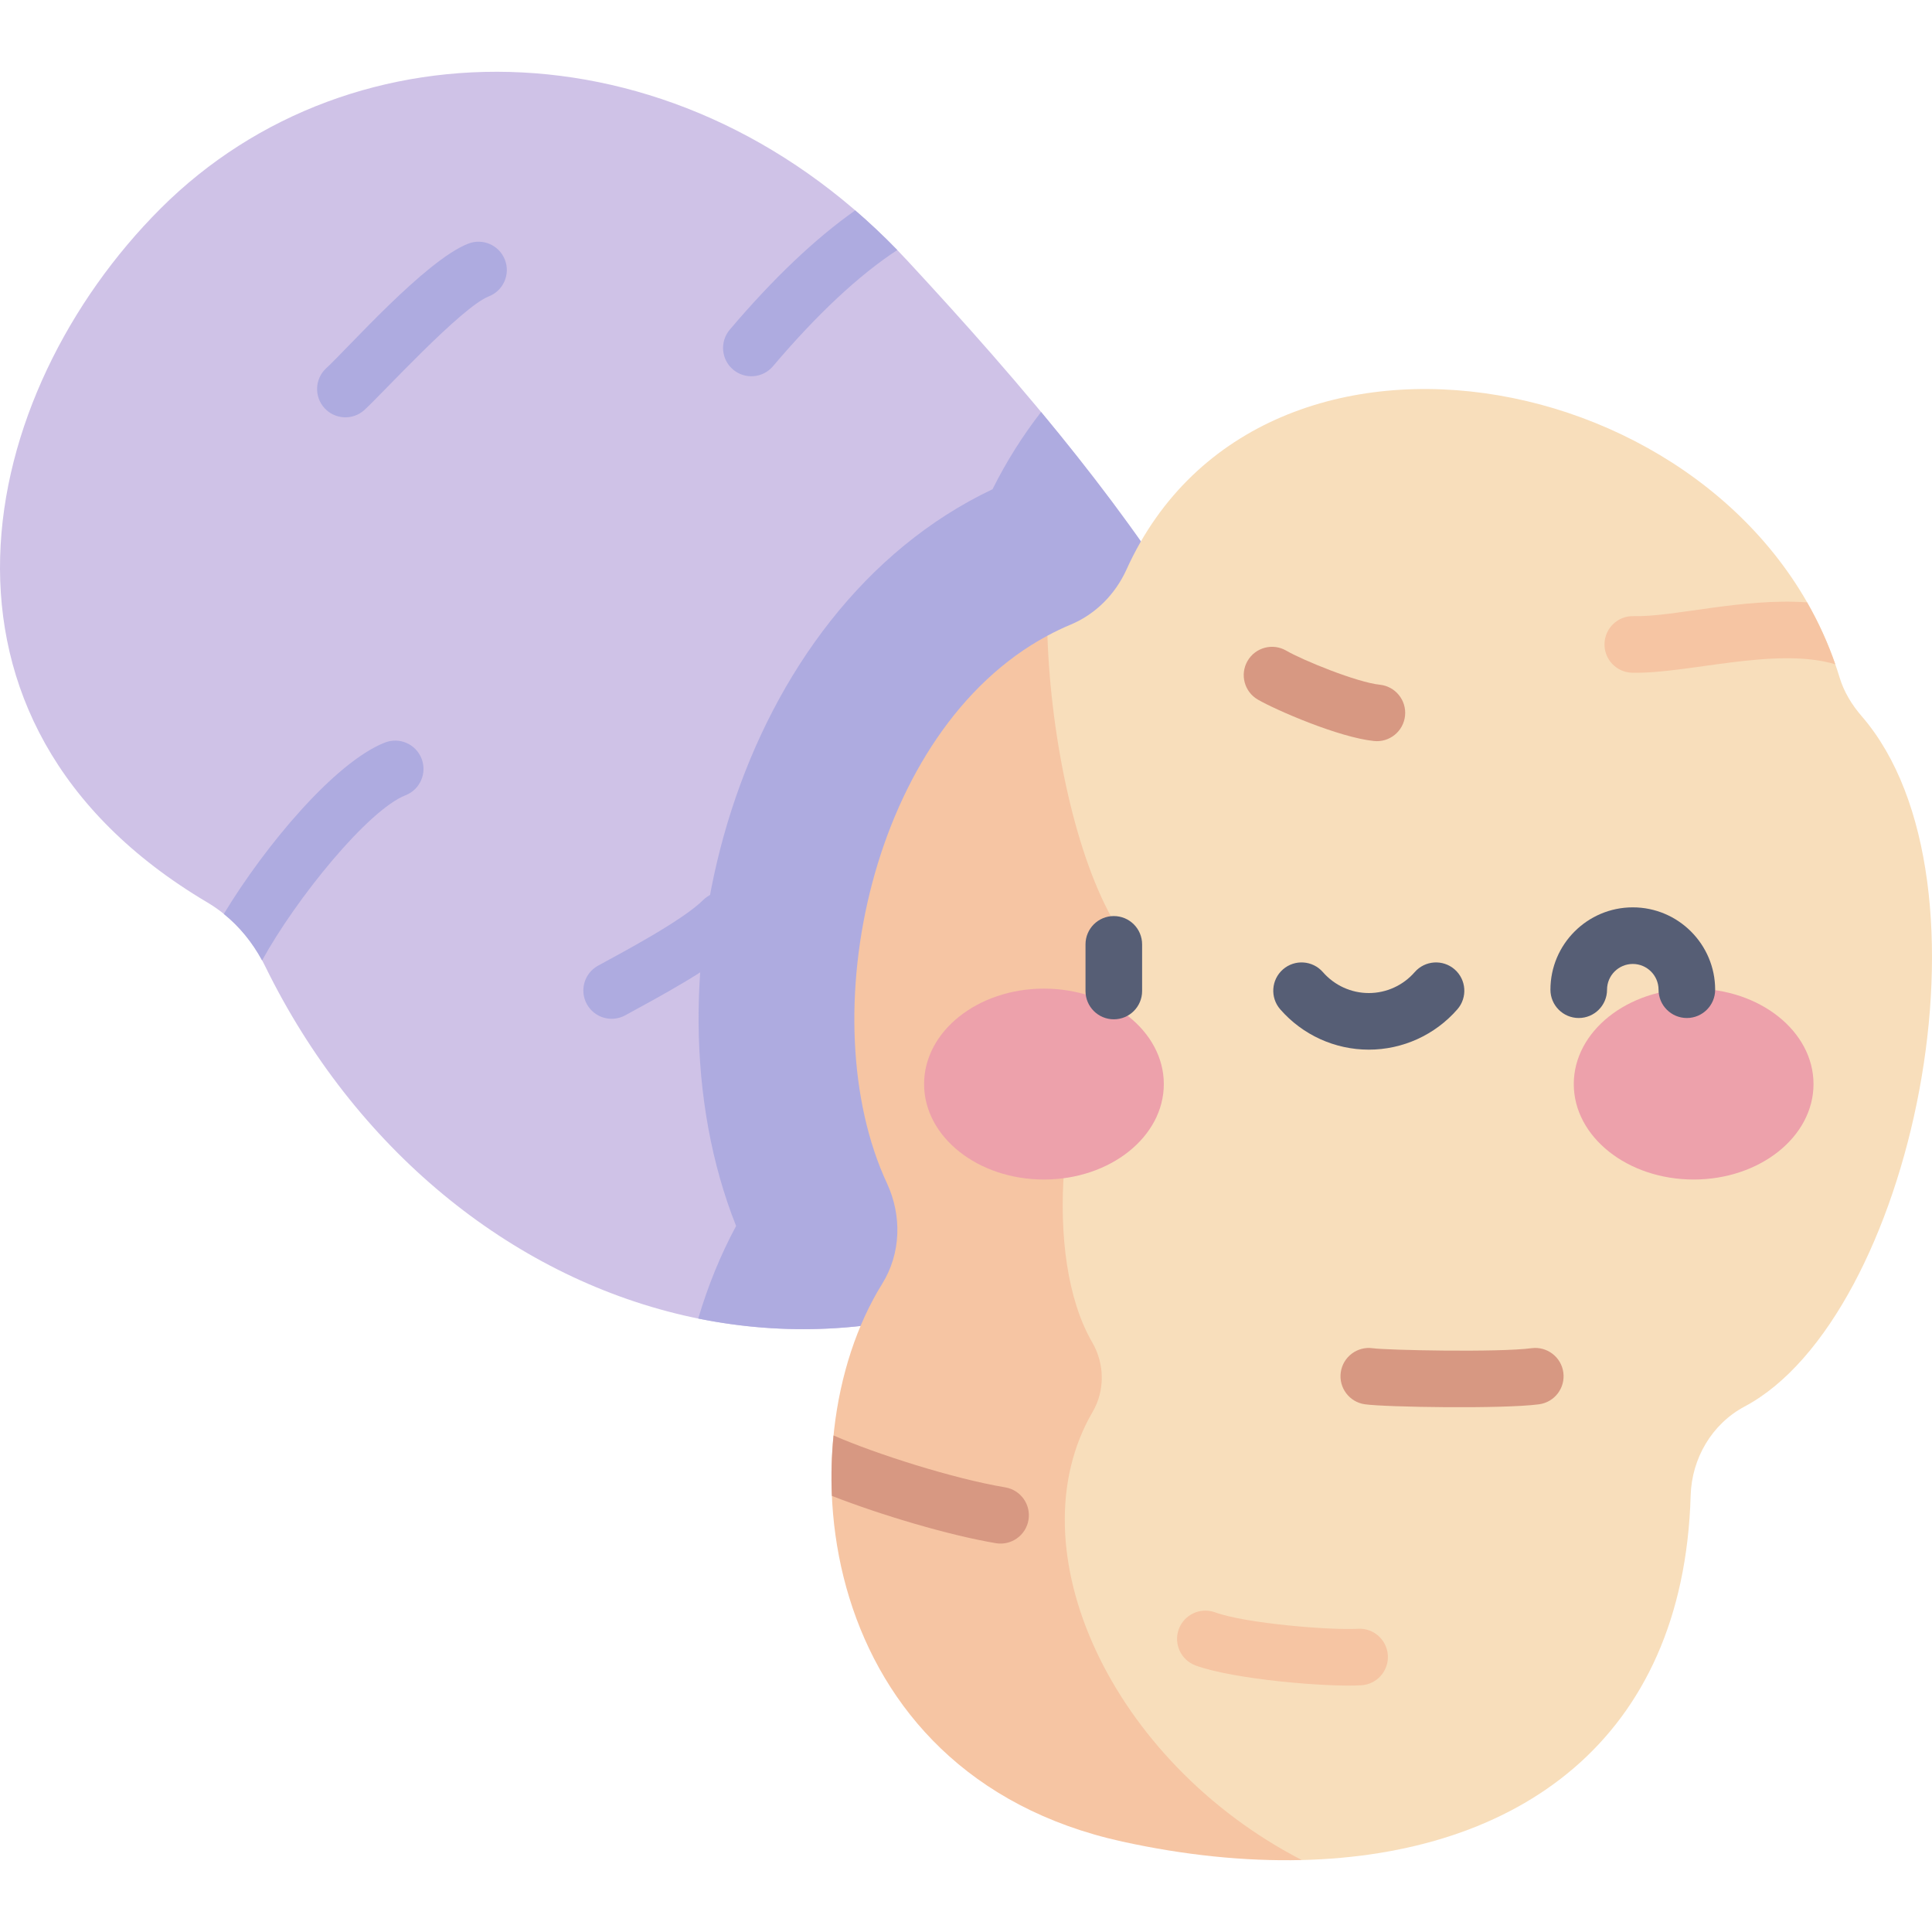 <svg id="Capa_1" enable-background="new 0 0 512 512" height="512" viewBox="0 0 512 512" width="512" xmlns="http://www.w3.org/2000/svg"><g><path d="m240.629 69.258c56.259 60.777 147.793 167.962 81.526 234.229-87.12 87.12-204.676 49.004-251.866-47.392-3.421-6.988-8.645-12.976-15.339-16.94-81-47.967-61.294-134.995-12.41-183.879 50.84-50.839 138.841-50.025 198.089 13.982z" fill="#cfc2e7"/><path d="m322.155 303.487c53.428-53.428 4.279-133.447-46.257-194.305-4.877 6.283-9.198 13.112-12.867 20.472-67.755 32.149-94.096 129.577-67.956 195.235-4.149 7.713-7.493 15.957-10.037 24.536 45.175 9.174 94.745-3.566 137.117-45.938z" fill="#aeabe0"/><g fill="#aeabe0"><path d="m69.454 254.525c9.067-16.465 28.063-39.851 38.027-43.777 3.854-1.518 5.747-5.873 4.229-9.727-1.519-3.854-5.873-5.748-9.728-4.229-13.164 5.186-31.612 27.154-42.672 45.412 4.169 3.359 7.58 7.58 10.144 12.321z"/><path d="m85.997 108.156c-2.794-3.057-2.581-7.801.476-10.596 5.574-5.094 26.214-28.531 37.608-32.989 3.855-1.508 8.207.394 9.717 4.251s-.395 8.208-4.252 9.717c-7.286 2.851-28.252 25.795-32.952 30.092-3.067 2.801-7.807 2.575-10.597-.475z"/><path d="m155.514 266.09c-1.987-3.634-.653-8.191 2.98-10.179 6.206-3.388 22.452-11.996 27.833-17.377 2.93-2.929 7.679-2.929 10.607-.001 2.93 2.929 2.93 7.678.001 10.607-6.957 6.957-23.176 15.506-31.241 19.931-3.644 1.991-8.196.646-10.18-2.981z"/><path d="m237.789 66.261c-3.619-3.731-7.34-7.229-11.146-10.507-10.607 7.476-21.719 18.026-33.243 31.608-2.68 3.159-2.292 7.892.866 10.571 3.155 2.676 7.888 2.296 10.571-.866 11.76-13.859 22.782-24.145 32.952-30.806z"/></g><path d="m493.362 189.791c-2.602-3.006-4.695-6.434-5.848-10.239-24.905-82.169-153.14-107.697-188.975-28.631-2.973 6.561-8.181 11.849-14.83 14.62-2.102.876-4.142 1.861-6.133 2.928-23.588 44.013-78.445 286.393 67.414 324.459 56.762-1.389 101.161-31.417 103.053-96.599.286-9.842 5.623-18.977 14.317-23.598 44.212-23.503 68.884-139.174 31.002-182.94z" fill="#f8debb"/><path d="m289.567 374.142c3.305-5.673 3.18-12.736-.118-18.413-13.212-22.745-8.641-68.552 5.899-91.441 3.732-5.876 3.826-13.382.259-19.359-10.397-17.423-17.089-48.594-18.031-76.46-46.772 25.088-62.855 101.364-42.523 145.11 3.993 8.59 3.732 18.603-1.268 26.649-26.593 42.795-17.793 129.907 63.621 147.807 16.363 3.597 32.414 5.264 47.585 4.893-50.396-26.031-76.615-82.41-55.424-118.786z" fill="#f6c5a3"/><g><path d="m272.559 402.805c.686-4.085-2.07-7.952-6.156-8.637-13.785-2.312-34.315-8.865-45.502-13.757-.521 5.246-.675 10.612-.435 16.018 13.112 5.121 31.144 10.467 43.456 12.532 4.065.685 7.95-2.057 8.637-6.156z" fill="#d79882"/><path d="m486.369 176.041c-1.996-5.773-4.518-11.243-7.475-16.409-17.189-1.209-35.399 3.926-46.008 3.653-4.125-.113-7.578 3.178-7.677 7.32-.099 4.141 3.179 7.578 7.319 7.676 14.66.346 38.025-6.973 53.841-2.24z" fill="#f6c5a3"/><path d="m361.686 372.146c-4.101-.586-6.95-4.385-6.364-8.486.587-4.101 4.399-6.945 8.485-6.364 3.694.528 33.409 1.146 42.068-.009 4.098-.546 7.878 2.337 8.426 6.442.547 4.106-2.337 7.879-6.443 8.426-9.504 1.268-40.687.775-46.172-.009z" fill="#d79882"/><path d="m316.86 441.375c-3.891-1.421-5.893-5.728-4.472-9.618s5.726-5.893 9.618-4.472c8.182 2.989 30.701 4.777 37.863 4.357 4.125-.246 7.685 2.911 7.928 7.046s-2.912 7.684-7.047 7.927c-8.938.532-33.701-1.519-43.89-5.24z" fill="#f6c5a3"/><path d="m364.124 196.378c-9.356-.962-26.03-8.221-30.784-10.977-3.583-2.078-4.805-6.666-2.727-10.25 2.078-3.583 6.667-4.803 10.25-2.727 4.477 2.595 18.779 8.414 24.796 9.033 4.12.424 7.117 4.107 6.693 8.228-.423 4.113-4.099 7.116-8.228 6.693z" fill="#d79882"/></g><g><g fill="#eda1ab"><ellipse cx="276.658" cy="287.29" rx="31.765" ry="25.296"/><ellipse cx="448.833" cy="287.29" rx="31.765" ry="25.296"/></g><g fill="#565e75"><path d="m295.171 270.128c-4.143 0-7.5-3.358-7.5-7.5v-12.362c0-4.142 3.357-7.5 7.5-7.5s7.5 3.358 7.5 7.5v12.362c0 4.142-3.357 7.5-7.5 7.5z"/><path d="m362.745 278.169c-8.995 0-17.549-3.896-23.47-10.689-2.722-3.123-2.395-7.86.727-10.582 3.122-2.721 7.86-2.396 10.582.727 3.07 3.523 7.503 5.544 12.161 5.544s9.092-2.021 12.162-5.544c2.723-3.123 7.459-3.448 10.582-.727 3.122 2.722 3.448 7.46.727 10.582-5.921 6.793-14.476 10.689-23.471 10.689z"/><path d="m447.033 269.783c-4.143 0-7.5-3.358-7.5-7.5 0-3.764-3.063-6.826-6.826-6.826-3.764 0-6.826 3.062-6.826 6.826 0 4.142-3.358 7.5-7.5 7.5-4.143 0-7.5-3.358-7.5-7.5 0-12.035 9.791-21.826 21.826-21.826s21.826 9.791 21.826 21.826c0 4.142-3.357 7.5-7.5 7.5z"/></g></g></g></svg>